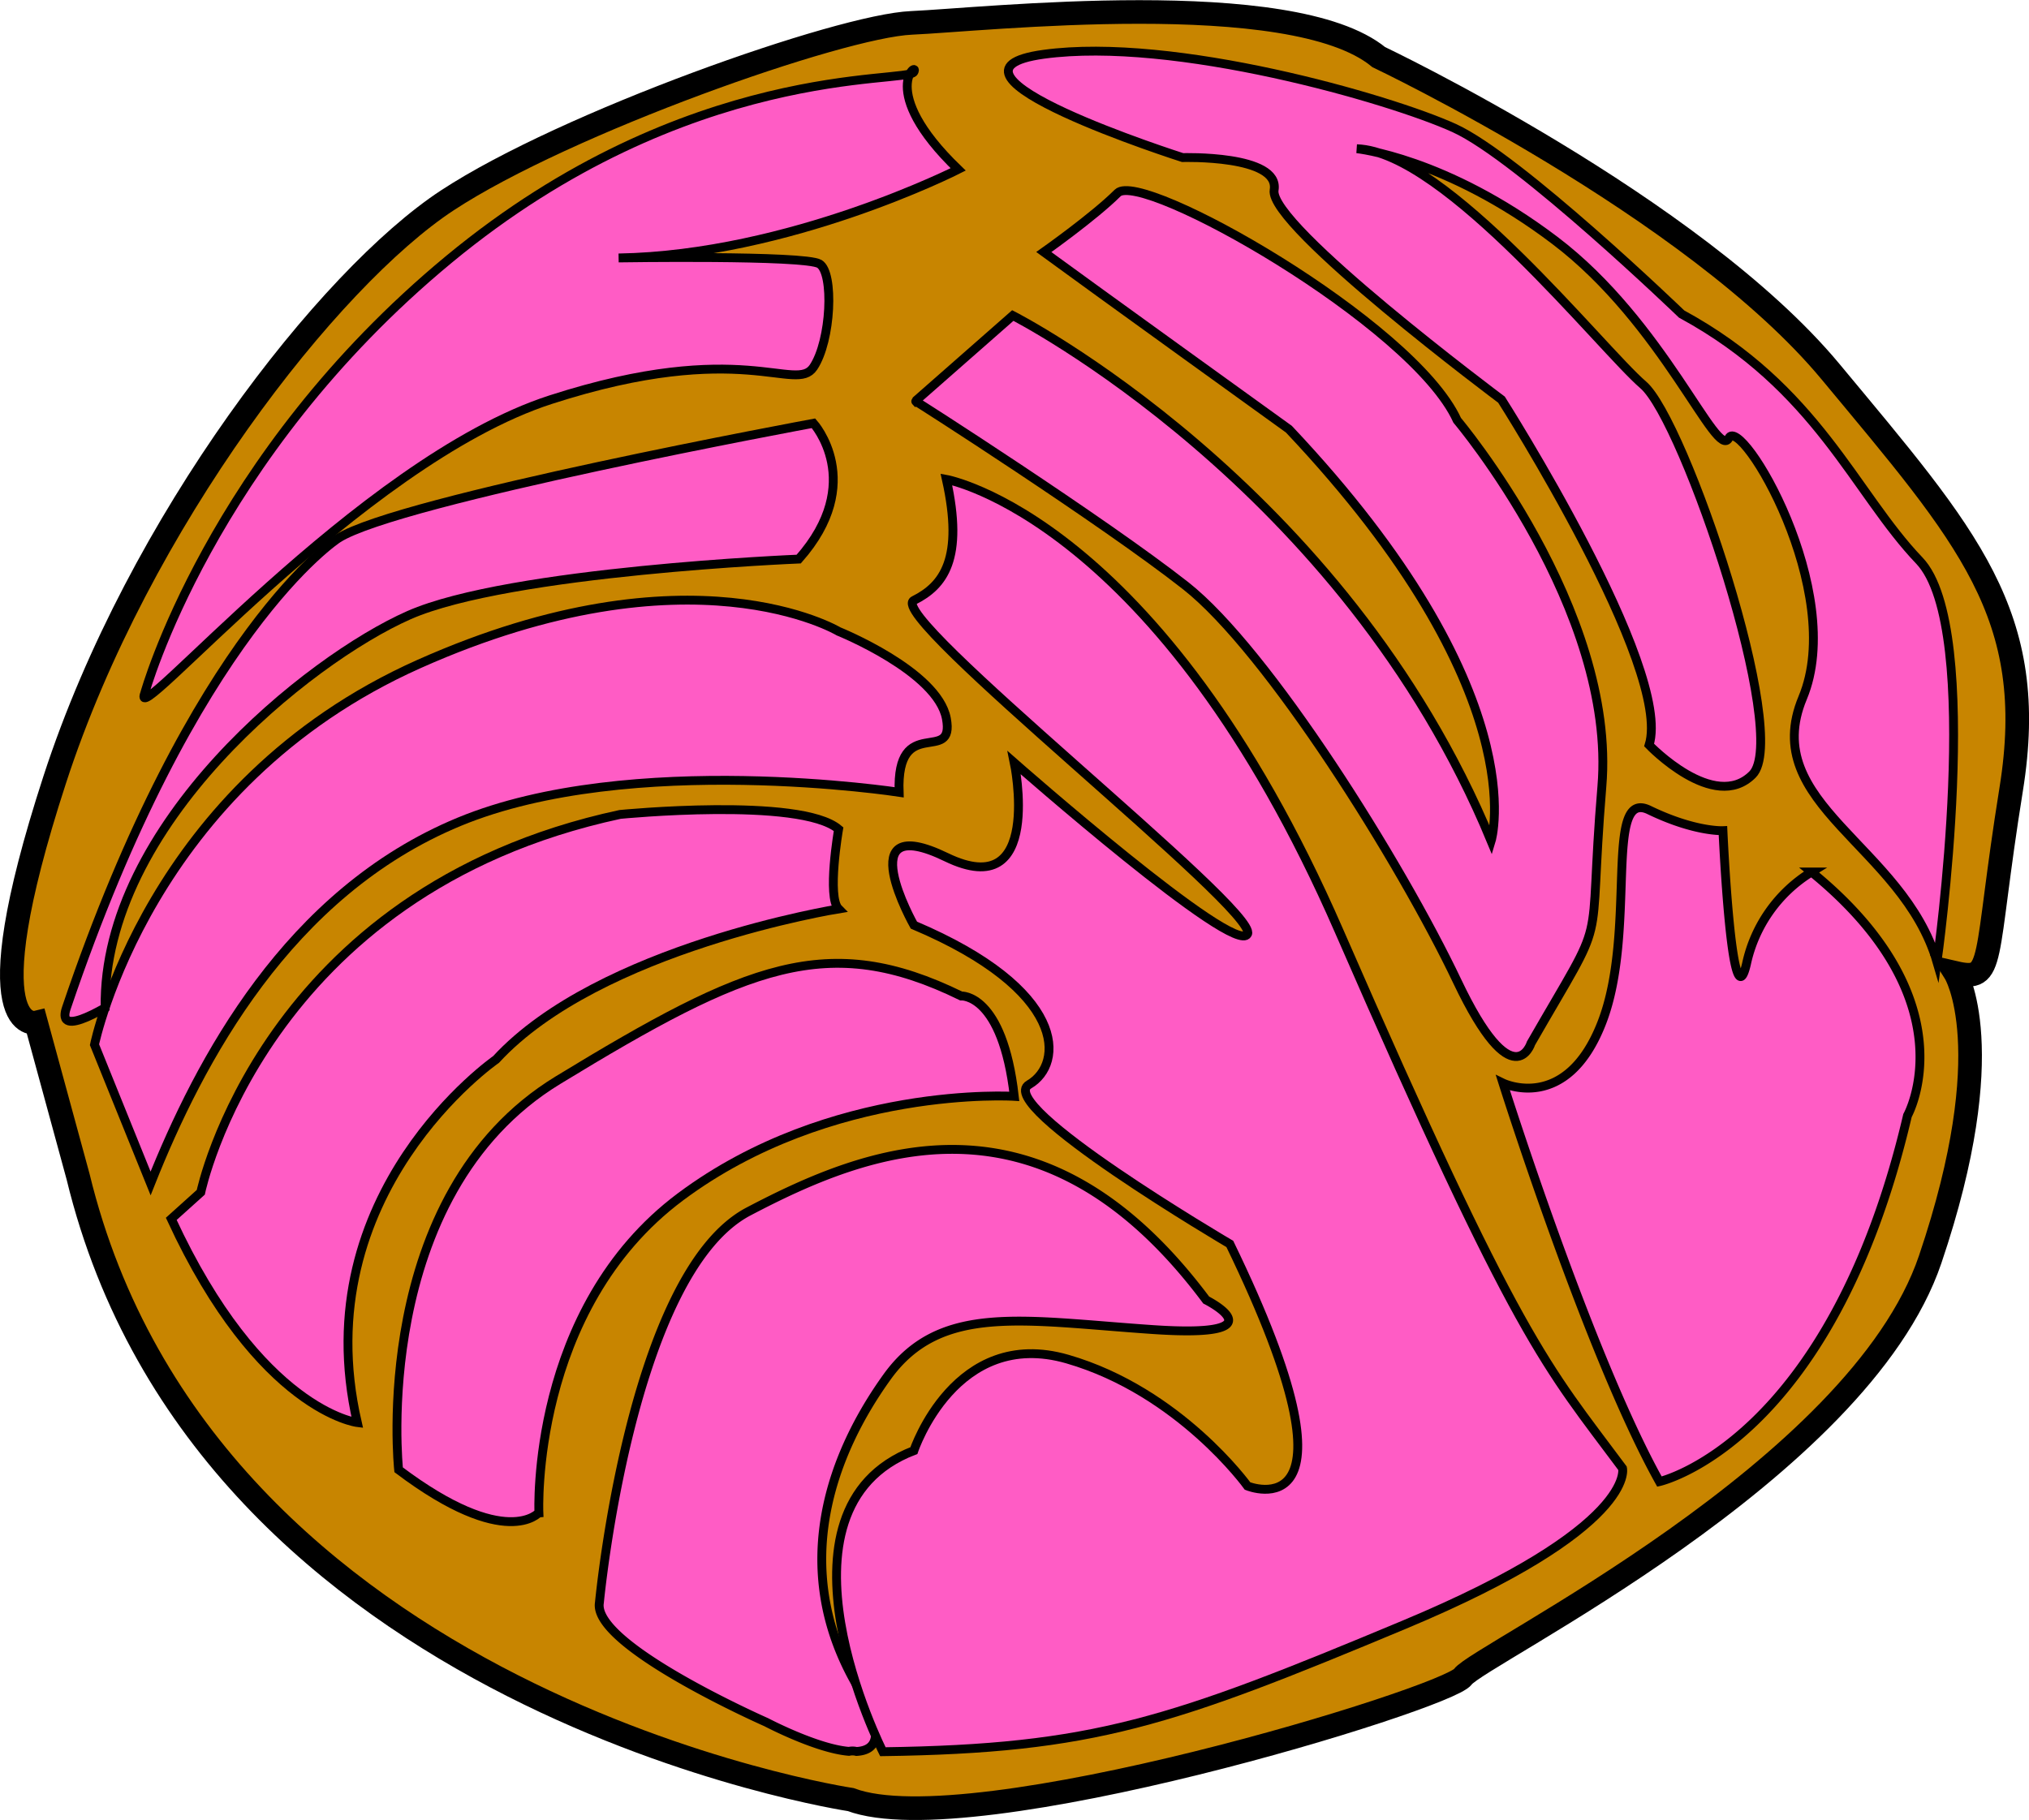 <svg id="Layer_3" data-name="Layer 3" xmlns="http://www.w3.org/2000/svg" width="687.15" height="616.51" viewBox="0 0 687.15 616.51">
  <defs>
    <style>
      .cls-1 {
        fill: #c88500;
        stroke-width: 8px;
      }

      .cls-1, .cls-2 {
        stroke: #000;
      }

      .cls-1, .cls-2, .cls-3 {
        stroke-miterlimit: 10;
      }

      .cls-2, .cls-3 {
        fill: #ff5cc5;
        stroke-width: 3px;
      }

      .cls-3 {
        stroke: #020000;
      }
    </style>
  </defs>
  <title>pan</title>
  <g>
    <path class="cls-1" d="M534.11,815.72s-218.4-32.7-261.66-211l-14.24-52.22s-22.16,5.27,6.33-82.3S357.38,300.33,397.48,274s132.93-59.08,157.2-60.13,128.72-12.66,158.26,11.6c0,0,106.56,50.64,153,106.56s70.69,82.3,61.19,141.38-5.27,65.41-19,62.25c0,0,15.83,25.32-8.44,97.06s-153,134-158.26,141.38S574.73,831,534.11,815.72Z" transform="translate(-246 -206.12)"/>
    <path class="cls-2" d="M314,610s21-102,142-128c0,0,61-6,74,5,0,0-4,23,0,27,0,0-81,13-116,51,0,0-65,45-47,123,0,0-33-4-63-69Z" transform="translate(-246 -206.12)"/>
    <path class="cls-2" d="M654.5,646.5c-56-75-115-51-155-30S449,749,449,749c-2.5,14.5,56.5,40.5,56.5,40.5s17.08,9,28,9.88a5.66,5.66,0,0,1,1.2-.13,5.33,5.33,0,0,1,1.36.17c7-.4,9.92-5.64.39-21.92-24-41-8-80,10-105s46-19,90-16S654.5,646.5,654.5,646.5Z" transform="translate(-246 -206.12)"/>
    <path class="cls-2" d="M381,704s-10-93,54-132,91.5-50.5,136.5-28.5c0,0,14-1,18,34,0,0-62-4-113,34s-48,107-48,107S417.5,731.5,381,704Z" transform="translate(-246 -206.12)"/>
    <path class="cls-2" d="M297,607l-19-47s18-88,110-129,142-11,142-11,33.5,13.5,36.5,29.5-17-2-16,25c0,0-91-14-149,10S313.5,565.5,297,607Z" transform="translate(-246 -206.12)"/>
    <path class="cls-2" d="M268.5,547.5c43.18-127.69,92-159,92-159,20.23-13,161-39,161-39h0s18,20-5,46c0,0-98,4-132,19s-103.8,71-102.9,133c-5.68,3.22-11.41,5.78-13.1,4C267.52,550.47,268.22,548.34,268.5,547.5Z" transform="translate(-246 -206.12)"/>
    <path class="cls-2" d="M795.5,703.5c-26-35-35-42-96-182s-133-153-133-153c6,27-1,36-11,41s117,105,113,113-79-58-79-58,10,48-23,32-11,23-11,23c52,22,51,47,39,54s68,54,68,54c48,99,6,82,6,82s-23-32-61-43-52,31-52,31c-52,20-10.5,102-10.5,102,71.5-1,97.5-10,176.5-43S795.5,703.5,795.5,703.5Z" transform="translate(-246 -206.12)"/>
    <path class="cls-2" d="M295,441s22-80,103-147,155.5-59.5,157.5-63.5-13,6,15,33c0,0-57,29-115,30,0,0,63-1,68,2s4,26-2,35-24-10-89,11S289.5,455.5,295,441Z" transform="translate(-246 -206.12)"/>
    <path class="cls-2" d="M556,342l33-29s112,57,162,178c0,0,15.5-50.5-68.5-139.5,0,0-68-49-83-60,0,0,17-12,25-20s100,44,115,77c0,0,54,64,49,124s3,40-24,87c0,0-6,19-25-21s-64-112-92-134S555.5,341.5,556,342Z" transform="translate(-246 -206.12)"/>
    <path class="cls-3" d="M755,573s29,92,53,135c0,0,58-13,84-124,0,0,21.5-38.5-32.5-82.5a48.5,48.5,0,0,0-22,31c-5,22-8-45-8-45s-9.5.5-25-7-4,41-16,72S755,573,755,573Z" transform="translate(-246 -206.12)"/>
    <path class="cls-3" d="M902,532s16-113-6-136-34.5-58.5-80.5-83.5c0,0-55-53-77-63s-95-31-139-25,47,35,47,35,33-1,31,11,77,71,77,71,58,91,50,117c0,0,22,23,35,10s-23-120-37-132-67-79-97-80c0,0,30,3,67,31s55,75,59,67,40,52,25,88S890.5,492.5,902,532Z" transform="translate(-246 -206.12)"/>
  </g>
</svg>
